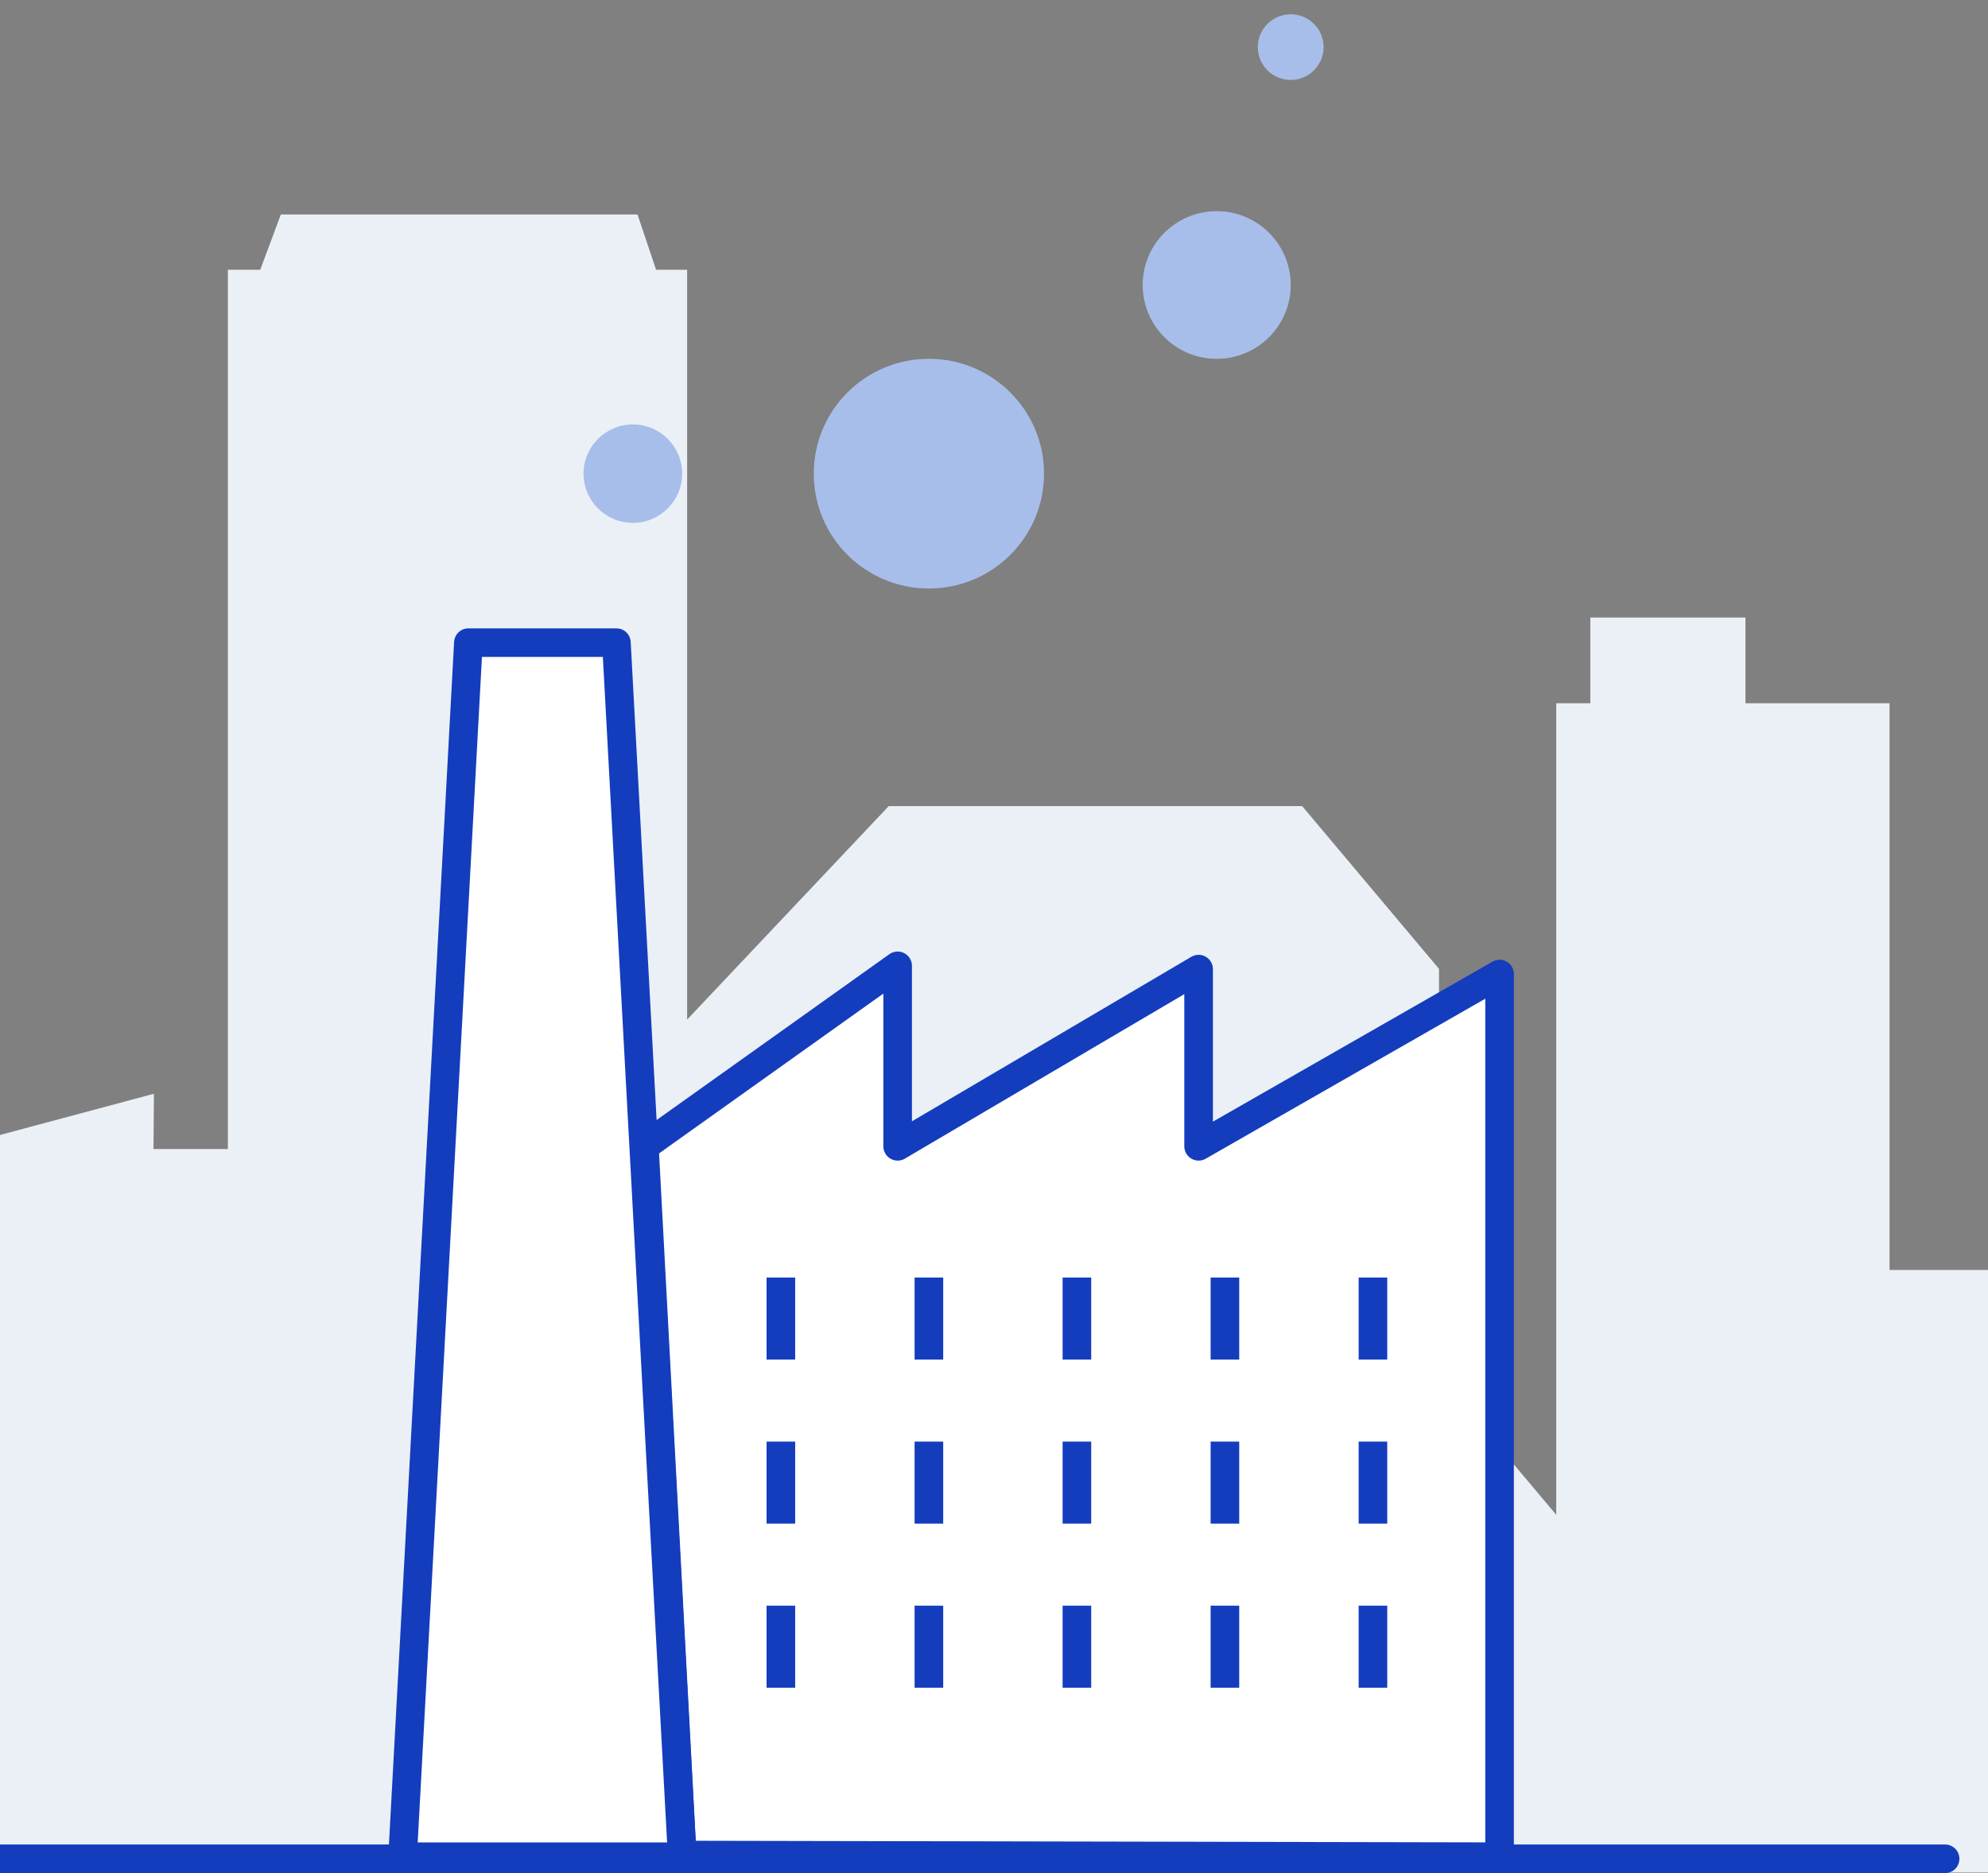 <svg width="139" height="131" viewBox="0 0 139 131" xmlns="http://www.w3.org/2000/svg">
    <rect x="0" y="0" width="139" height="131" fill="#808080" stroke="none"/>
    <g clip-path="url(#clip0_1_6050)">
        <path d="M132.116 88.818V49.183H122.043V43.191H111.195V49.183H108.811V105.942L100.615 96.192V67.76L91.049 56.38H62.138L48.045 71.305V18.867H45.873L44.575 15H19.636L18.195 18.867H15.934V80.361H10.731L10.762 76.495L-3.675 80.361L-6 82.592V131L148 130.959V95.731L142.189 88.818H132.116Z" fill="#EBF0F6"/>
        <g clip-path="url(#clip1_1_6050)">
            <path d="M45.054 80.17L62.763 67.549V80.17L83.806 67.778V80.17L104.85 68.123V129.853L47.699 129.738L45.054 80.17Z" fill="white" stroke="#133DBD" stroke-width="2" stroke-miterlimit="10" stroke-linecap="round" stroke-linejoin="round"/>
            <path d="M43.099 44.945H32.75L28.15 129.853H47.699L43.099 44.945Z" fill="white" stroke="#133DBD" stroke-width="2" stroke-miterlimit="10" stroke-linecap="round" stroke-linejoin="round"/>
            <path d="M54.598 89.35V95.087" stroke="#133DBD" stroke-width="2" stroke-miterlimit="10"/>
            <path d="M64.948 89.35V95.087" stroke="#133DBD" stroke-width="2" stroke-miterlimit="10"/>
            <path d="M75.297 89.35V95.087" stroke="#133DBD" stroke-width="2" stroke-miterlimit="10"/>
            <path d="M85.646 89.35V95.087" stroke="#133DBD" stroke-width="2" stroke-miterlimit="10"/>
            <path d="M95.996 89.35V95.087" stroke="#133DBD" stroke-width="2" stroke-miterlimit="10"/>
            <path d="M54.598 100.823V106.56" stroke="#133DBD" stroke-width="2" stroke-miterlimit="10"/>
            <path d="M64.948 100.823V106.56" stroke="#133DBD" stroke-width="2" stroke-miterlimit="10"/>
            <path d="M75.297 100.823V106.56" stroke="#133DBD" stroke-width="2" stroke-miterlimit="10"/>
            <path d="M85.646 100.823V106.56" stroke="#133DBD" stroke-width="2" stroke-miterlimit="10"/>
            <path d="M95.996 100.823V106.56" stroke="#133DBD" stroke-width="2" stroke-miterlimit="10"/>
            <path d="M54.598 112.297V118.034" stroke="#133DBD" stroke-width="2" stroke-miterlimit="10"/>
            <path d="M64.948 112.297V118.034" stroke="#133DBD" stroke-width="2" stroke-miterlimit="10"/>
            <path d="M75.297 112.297V118.034" stroke="#133DBD" stroke-width="2" stroke-miterlimit="10"/>
            <path d="M85.646 112.297V118.034" stroke="#133DBD" stroke-width="2" stroke-miterlimit="10"/>
            <path d="M95.996 112.297V118.034" stroke="#133DBD" stroke-width="2" stroke-miterlimit="10"/>
            <path d="M44.249 36.569C46.154 36.569 47.699 35.028 47.699 33.127C47.699 31.226 46.154 29.685 44.249 29.685C42.344 29.685 40.799 31.226 40.799 33.127C40.799 35.028 42.344 36.569 44.249 36.569Z" fill="#A8BEEA"/>
            <path d="M64.948 41.159C69.393 41.159 72.997 37.563 72.997 33.127C72.997 28.691 69.393 25.095 64.948 25.095C60.502 25.095 56.898 28.691 56.898 33.127C56.898 37.563 60.502 41.159 64.948 41.159Z" fill="#A8BEEA"/>
            <path d="M85.071 25.095C87.929 25.095 90.246 22.784 90.246 19.932C90.246 17.08 87.929 14.769 85.071 14.769C82.213 14.769 79.897 17.08 79.897 19.932C79.897 22.784 82.213 25.095 85.071 25.095Z" fill="#A8BEEA"/>
            <path d="M90.246 5.59C91.516 5.59 92.546 4.562 92.546 3.295C92.546 2.027 91.516 1 90.246 1C88.976 1 87.946 2.027 87.946 3.295C87.946 4.562 88.976 5.59 90.246 5.59Z" fill="#A8BEEA"/>
        </g>
        <path d="M-3 130L136 130" stroke="#133DBD" stroke-width="2" stroke-linecap="round"/>
    </g>
    <defs>
        <clipPath id="clip0_1_6050">
            <rect width="139" height="131" fill="white"/>
        </clipPath>
        <clipPath id="clip1_1_6050">
            <rect width="79" height="130" fill="white" transform="translate(27 1)"/>
        </clipPath>
    </defs>
</svg>
